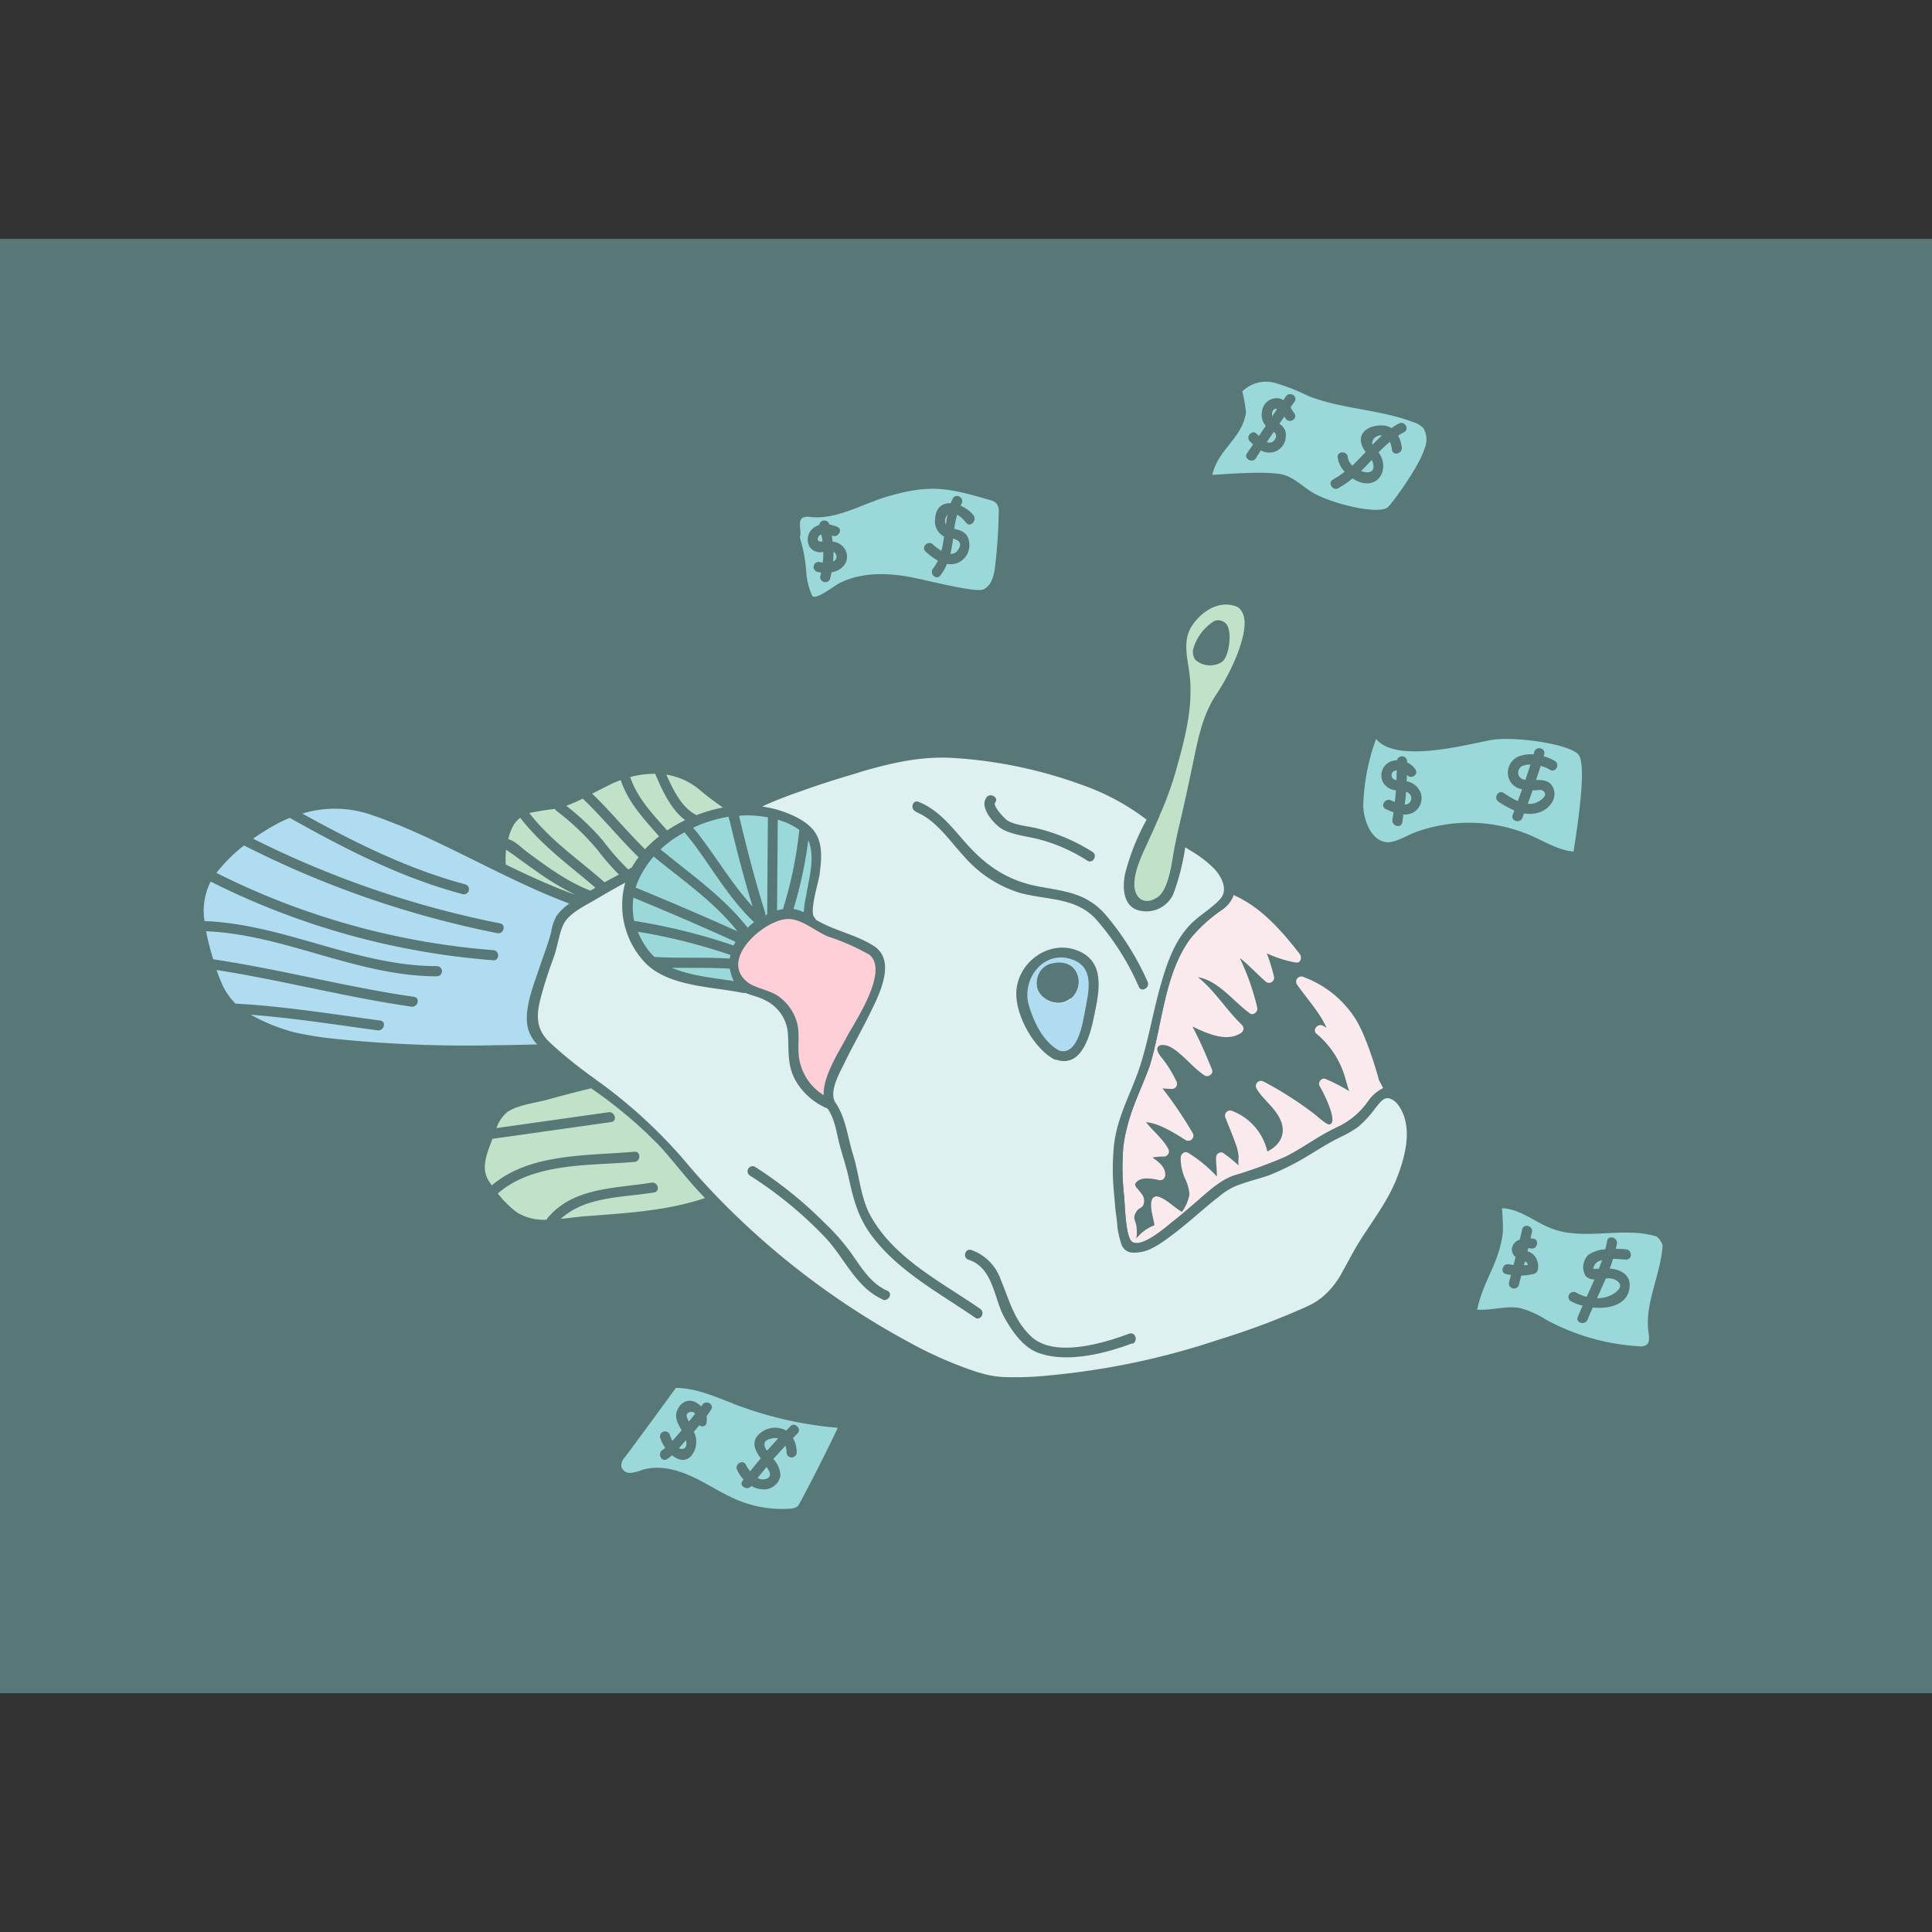 <svg id="Layer_1" data-name="Layer 1" xmlns="http://www.w3.org/2000/svg" viewBox="0 0 300 300"><rect x="0" y="0" width="300" height="300" fill="#333333" stroke="none"/><defs><style>.cls-1{fill:#587877;}.cls-2{fill:#def0ef;}.cls-3{fill:#c1e2c9;}.cls-4{fill:#afdcf0;}.cls-5{fill:#9bd8da;}.cls-6{fill:#ffcfd8;}.cls-7{fill:#faeaee;}</style></defs><title>money_fish</title><rect class="cls-1" x="-1.07" y="37.1" width="302.13" height="225.81"/><path class="cls-2" d="M217.43,170.74a3,3,0,0,0-1.92-1.26c-2-.09-3.12,4.41-7,6-4.61,1.87-6.83,5.25-16.81,7.88-3.1.81-11.28,10.41-15.56,10.35a2.07,2.07,0,0,1-1.24-.38c-1.58-8.92-2.63-16.8,1.58-24.68,2.9-5.44,3.67-18.9,8.4-24.15,4-4.45,6.63-3.94,5.77-7.36-1-4.2-5.77-5.25-12.07-10.5-8.11-6.76-24.27-9.84-33.35-9.89a20.48,20.48,0,0,0-5,.44c-6.77,1.78-16.12,4.25-25.08,8.58a66.89,66.89,0,0,0-9.58,5.6c-2.89,2-11.4,6.06-16,9.16-1.69,1.15-2.84,2.17-2.94,2.92-.53,3.67-4.36,11.13-4,15.9.08.94,1.08,2.16,2.61,3.57h0c1.66,1.53,4,3.27,6.41,5.12,4.56,3.44,9.67,7.23,12.26,10.59a82.24,82.24,0,0,0,6.83,7.7l0,0c11.66,11.78,29.89,25,43.55,28.23.53,0,1.06,0,1.6,0,15.85.08,33.33-5,47.77-11.31,4.87-2.11,5.68-7.36,8.93-11.55C216.8,186.46,221.82,175.8,217.43,170.74Zm-80.43,31c-4.16-1.85-6-6.7-9.08-9.82a62.24,62.24,0,0,0-11.51-9.4.79.79,0,0,1,.79-1.36A63.36,63.36,0,0,1,128,189.85a33.59,33.59,0,0,1,4.21,4.79c1.6,2.25,2.95,4.62,5.58,5.79C138.72,200.84,137.92,202.2,137,201.79Zm16.16-77.91c.6-.81,2,0,1.36.8-.39.53,1.46,2.48,1.9,2.77,1.2.75,3.35.9,4.71,1.25a28.74,28.74,0,0,1,8.51,3.63c.85.54.06,1.9-.8,1.36a26,26,0,0,0-7.4-3.28c-1.79-.49-4-.66-5.68-1.54C154.5,128.19,152,125.39,153.16,123.88Zm-10.95,2.19c-.93-.37-.52-1.89.42-1.51,3.11,1.24,5.11,3.87,7.26,6.3,3.28,3.72,6.67,6,11.63,6.89,4.18.75,7.3,1.07,10.17,4.36a43.06,43.06,0,0,1,6.51,10.38c.41.92-.94,1.72-1.36.8a39.94,39.94,0,0,0-6.71-10.56c-3.11-3.34-7.51-2.91-11.64-4a18.68,18.68,0,0,1-8.84-5.76C147.41,130.53,145.39,127.35,142.21,126.07Zm24,29c-1.72,1.49-4.48.36-5.14-1.49a3.42,3.42,0,0,1,.19-2.41,2.87,2.87,0,0,1,2.09-1.62c2.83-.62,3.83,1.16,4.07,2.18A3.45,3.45,0,0,1,166.26,155.09Zm9.57,53.58c-4.2,1.6-10.29,3.12-14.67,1.42-2.28-.88-3.92-3.26-5.08-5.31-1.72-3-1.75-7.85-5.62-9.09-1-.31-.55-1.83.42-1.52a7.46,7.46,0,0,1,4.57,4.62c1.36,3.23,2.07,6.37,4.79,8.87,3.57,3.27,11.19,1,15.17-.51C176.36,206.78,176.76,208.31,175.83,208.67Z"/><path class="cls-3" d="M108.29,121.37c-3-2.51-7.41-2.39-11.16-1.34-2.17.6-8.83,4.17-10.28,4.62-1.1.35-3.85.44-4.95.78-3.45,1-4.47,5.62-4.12,9.29L89.72,140l-.11.55c4.56-3.1,13.07-7.11,16-9.16a66.89,66.89,0,0,1,9.58-5.6C113.32,125.19,109.1,122.05,108.29,121.37Z"/><path class="cls-4" d="M89.72,140C78,135.84,62.54,125.91,53.29,124.66h-.07l-.73-.07-.7,0h-.31c-8.4,0-19.95,10-20.48,14.18-.63,5,1.54,13.83,4.83,17.71a31.44,31.44,0,0,0,7.86,4.23c13.69,3.45,27.5,2.95,41.6,2.43l0-.17h0c-.38-.35-.73-.69-1-1a5,5,0,0,1-1.57-2.55,11.4,11.4,0,0,1,.17-2.92,27.91,27.91,0,0,1,.76-3.24c1.07-3.67,2.69-7.45,3-9.74a2,2,0,0,1,.53-.95,6.91,6.91,0,0,1,.77-.74l.48-.4c.35-.27.74-.55,1.16-.83Z"/><path class="cls-3" d="M95.55,189.29c4.83-.31,10.69-1.11,15.28-3a82.24,82.24,0,0,1-6.83-7.7c-2.59-3.36-7.7-7.15-12.26-10.59-4.84,1.25-13.23,3.58-14,4.2s-4,7.64-3.37,10.2c.42,1.66,4.76,6.37,6.07,7a8.44,8.44,0,0,0,3.59.67c.72,0,1.43,0,2.14-.08C89.85,189.75,91.91,189.52,95.55,189.29Z"/><path class="cls-5" d="M114.72,146.94c1.49-2.32,6.54-6.95,10.43-4.23l.62.41.17-.16c-1.42-1,2.74-11.08-.44-13.82-6.55-5.67-17.08-3.49-23.6,2.22-8.41,7.35-3.15,16.28-.07,18.53,2.41,1.77,10.79,2.89,13.72,3.52l.18-.17h0C115.09,153,112.92,149.74,114.72,146.94Z"/><path class="cls-6" d="M135.51,147.64c-3.51-2.46-6-2.15-9.74-4.52l-.62-.41c-3.89-2.72-8.94,1.91-10.43,4.23-1.8,2.8.37,6.1,1,6.29h0c2.59.78,5.38,1.88,6.66,4.27,1.47,2.74.4,4,.92,7.11a9.12,9.12,0,0,0,5.77,6.92C126.32,167.36,140.76,151.31,135.51,147.64Z"/><path class="cls-3" d="M192.65,93.61a5,5,0,0,0-4.26-.19c-2.11.82-4.8,3.62-4.92,5.88s.48,4.51.61,6.78c.3,5.3-1.41,10.42-2.81,15.55-.94,3.39-4.23,9.22-5.56,13.39a6.81,6.81,0,0,0,.09,4.69c.75,1.44,4.94,1.51,5.83-1.73.85-3.08,3.77-16,5.46-24.33.72-3.53,2.93-5.73,4.33-8.46C194,100.19,195.05,95,192.65,93.61Zm-2.94,9.2a3.48,3.48,0,0,1-4.09-.34,2.18,2.18,0,0,1-.37-1.55,7.53,7.53,0,0,1,3.29-4.48,1.63,1.63,0,0,1,2.23,1.21C191.18,98.9,190.79,102.06,189.71,102.81Z"/><path class="cls-4" d="M165.85,148a6.18,6.18,0,0,0-4.29.95c-1.72,1-2.32,2.73-2.9,4.6-.52,1.7,2.22,8.94,5.56,10.35,3.84,1.62,4.89-5.73,5.47-9.4S169.43,148.84,165.85,148Zm.41,7.12c-1.72,1.49-4.48.36-5.14-1.49a3.42,3.42,0,0,1,.19-2.41,2.87,2.87,0,0,1,2.09-1.62c2.83-.62,3.83,1.16,4.07,2.18A3.45,3.45,0,0,1,166.26,155.09Z"/><path class="cls-1" d="M167.35,147.61c-4.43-1.77-9.35,1.77-9.54,6.47-.15,3.61,2.8,8.87,6,10.47l.08,0,.11,0c4.08,1.37,5.37-4.11,5.94-7C170.69,153.91,171.67,149.35,167.35,147.61Zm1.14,9.31c-.36,1.91-1.12,7.06-4,6.22-2.49-1.31-4-4.48-4.74-7.06-1.15-3.88,2.14-8.54,6.54-7.16C170.06,150.08,169.06,153.92,168.49,156.92Z"/><path class="cls-7" d="M189.6,141.39a23.92,23.92,0,0,0-4.72,4.32c-4.12,5.55-4.35,13.38-6.37,19.87-1.18,3.26-2.79,6.36-3.56,9.74a18.72,18.72,0,0,0-.55,3.17,38.81,38.81,0,0,0,.15,7.23c.13,1.24.2,6.5,1.28,7.16,1.33.79,4.2-1.4,6-2.95,1.12-.86,2.2-1.79,3.27-2.71,2-1.66,4-3.74,6.43-4.63a73.56,73.56,0,0,0,8-2.9c1.59-.8,3.09-1.75,4.6-2.7a39.64,39.64,0,0,1,4.05-2.2,12,12,0,0,0,4.25-3.74,6.07,6.07,0,0,1,2.36-2.05c-.21-.44-.43-.86-.67-1.28,0-.1-1.89-7-3.87-9.86a16.22,16.22,0,0,0-8-6.21.8.8,0,0,0-.89,1.16c1.53,2.26,3.51,4.28,4.62,6.78-.19-.11-.38-.23-.58-.33-.75-.39-1.66.63-1,1.24a13.86,13.86,0,0,1,4.47,6.83c.21.73.4,1.43.62,2.1a25.91,25.91,0,0,0-3.67-1.89c-.64-.27-1.25.62-.89,1.15s3.07,5.74,1.46,5.92c-.49,0-2.05-1.46-2.45-1.74a54.74,54.74,0,0,0-7.76-4.94.8.8,0,0,0-1.08,1.08c.89,1.51,2.28,2.52,3.24,4,1.64,2.48.78,4.64-1.55,5.79a8.83,8.83,0,0,0-5.53-6.32.79.79,0,0,0-1,1c.5,1.33,1.09,2.64,1.56,4a7.36,7.36,0,0,1,.52,2.26,3.93,3.93,0,0,0,0,1.24,23.16,23.16,0,0,0-2.48-2,.79.79,0,0,0-1,.55c-.11.77.14,2.1.08,3.14a21.18,21.18,0,0,0-4.42-3.64c-.53-.37-1.14.14-1.18.68a7.78,7.78,0,0,0,.71,3.38,6.81,6.81,0,0,1,.65,2.39,6.59,6.59,0,0,1-1.17,2.7c-1.28-.72-2.33-1.94-3.68-2.37a.79.79,0,0,0-1,.55c-.34,1.12.23,2.62.42,3.9a6.43,6.43,0,0,0-2.82,2.06,6.63,6.63,0,0,0,0-2c-.18-1-.7-1.23.16-2.39.27-.35.67-.33.9-.77a1.75,1.75,0,0,0-.36-1.92c-.63-.92-1.48-1.26-.27-2,.67-.43,2.33-.21,3.06,0a.8.8,0,0,0,1-.76c.05-1.25-1-2.06-2-2.74a9.83,9.83,0,0,1,1.79-.15.8.8,0,0,0,.68-1.19c-.85-1.6-2.35-2.73-3.46-4.15,2.16.19,4.52,1.77,6.19,2.8a.8.8,0,0,0,1.08-1.08A63.41,63.41,0,0,0,180.5,169c.49.05,1,.08,1.49.09a.8.8,0,0,0,.68-1.19,18.57,18.57,0,0,0-2.47-3.89c-1.4-1.86.46-2.18,1.91-1.22,1.82,1.19,3.13,3,4.94,4.21.54.35,1.42-.25,1.16-.89-.93-2.28-1.9-4.54-3.05-6.71,2.46,1.17,5.38,2.44,7.54,1a.8.8,0,0,0,.16-1.24c-2.47-2.37-4.23-5.34-6.86-7.43,3.18.54,5.37,3.63,8.06,5.61.58.43,1.32-.27,1.16-.89a37.81,37.81,0,0,0-2.72-7.72c1.43,1.14,2.76,2.56,4,3.66a.79.79,0,0,0,1.32-.76,29,29,0,0,0-1.11-3.6,18.15,18.15,0,0,0,4.55,1.44c.77.1.92-.88.56-1.34-2.82-3.61-6-7.28-10.28-9.15a3,3,0,0,1-.09.32A4.84,4.84,0,0,1,189.6,141.39Z"/><path class="cls-1" d="M218.19,170.35a1,1,0,0,0-.12-.16.64.64,0,0,0-.15-.14,4.14,4.14,0,0,0-1.6-1.09,2.23,2.23,0,0,0-1.53,0,6.07,6.07,0,0,0-2.36,2.05,12,12,0,0,1-4.25,3.74,39.64,39.64,0,0,0-4.05,2.2c-1.51.95-3,1.9-4.6,2.7a73.56,73.56,0,0,1-8,2.9c-2.46.89-4.47,3-6.43,4.63-1.07.92-2.15,1.85-3.27,2.71-1.84,1.55-4.71,3.74-6,2.95-1.08-.66-1.15-5.92-1.28-7.16a38.81,38.81,0,0,1-.15-7.23,18.72,18.72,0,0,1,.55-3.17c.77-3.38,2.38-6.48,3.56-9.74,2-6.49,2.25-14.32,6.37-19.87a23.92,23.92,0,0,1,4.72-4.32,4.84,4.84,0,0,0,1.82-2.09,3,3,0,0,0,.09-.32c.53-2.13-1-4.48-2.51-5.83-.55-.49-1.13-1-1.72-1.41s-1.09-.72-1.62-1.07-.85-.57-1.27-.86l0-.09q1.41-6.16,2.72-12.36c.58-2.77,1.06-5.37,2.55-7.84a49.54,49.54,0,0,0,3.34-5.89c1.25-2.88,3.18-7.94.32-10.46l-.29-.24-.35-.14c-3-1.21-6,.08-8.07,2.47-3.23,3.68-1.27,7.9-1.31,12.3a47,47,0,0,1-3.5,15.84c-.31.79-.65,1.56-1,2.34l-.2-.15a38.09,38.09,0,0,0-10.36-5.42A69,69,0,0,0,146.19,116c-.59,0-1.17,0-1.75,0-3.55.07-6.86,1.11-10.26,2.07a125.64,125.64,0,0,0-15.78,5.44,16.76,16.76,0,0,1-2.58,1.1,2.55,2.55,0,0,1-1.95-.28c-.9-.51-1.77-1.09-2.62-1.68-1.54-1.07-3-2.46-4.7-3.19-4.24-1.81-9-.63-12.94,1.22-2,.91-3.92,1.94-5.91,2.82s-4,.61-6,1.22C78,125.79,77,129.93,77,133.44a175.2,175.2,0,0,0-17-7.81l-.88-.31a22.48,22.48,0,0,0-7.58-1.58c-4,0-8,1.91-11.32,4a30.79,30.79,0,0,0-8.4,7.56c-1.94,2.71-1.83,5.59-1.38,8.83.56,4.12,1.8,9.07,4.53,12.35,1.82,2.19,5.32,3.79,8,4.7,6.22,2.14,13.46,2.56,20,2.86,7.45.34,14.9.07,22.35-.21l.88.74c1.3,1.1,2.66,2.14,4,3.17-2.54.64-5.08,1.3-7.6,2-1.58.45-4.07.77-5.3,2s-2.11,4-2.7,5.73c-.67,1.95-1.38,4.18-.34,6.11a20.07,20.07,0,0,0,5,5.76c2.51,2,6,1.48,9,1.26,4.19-.31,8.42-.52,12.58-1.07,1.84-.24,3.67-.55,5.48-1,1-.24,2-.5,2.94-.82s1.41-.43,2,0a3.93,3.93,0,0,1,.59.5c1.61,1.57,3.27,3.14,5,4.68l1.06.94A132.66,132.66,0,0,0,138,208.43a77.24,77.24,0,0,0,9.56,4.74c1.16.45,2.33.88,3.5,1.26a21.69,21.69,0,0,0,7.28.95l.93,0c1.18,0,2.36-.11,3.54-.2l.19,0,1.49-.13.39,0,1.23-.14.6-.06.95-.13.82-.11.3,0c.88-.12,1.74-.26,2.61-.41l.36-.06.93-.16.86-.16.58-.11,1.11-.22,2.27-.49c3.51-.79,7-1.74,10.39-2.8,4.78-1.48,9.48-3.21,14.09-5.14,3.54-1.48,5.82-3.16,7.73-6.52.31-.53.62-1,.94-1.56.5-1,1-1.92,1.57-2.85.69-1.12,1.49-2.18,2.26-3.26.35-.5.7-1,1-1.53C218.63,184.07,222.35,175.87,218.19,170.35Zm-38.78-42.18h0c.2-.47.41-.94.62-1.41l0-.06a51.88,51.88,0,0,0,2.5-6.79c1.35-4.82,2.73-9.74,2.23-14.8-.26-2.55-1.21-5.42.22-7.76s4.42-4.38,7.25-3.06c2,1.49.6,5.34-.06,7.18a33.65,33.65,0,0,1-3.46,6.59c-2.19,3.47-2.76,7.18-3.61,11.13q-1,4.82-2.13,9.61v0l-.36,1.6,0,.09-.12.56c-.49,2.12-.81,7.07-2.85,8.34s-3.47,0-3.5-2c0-2.34,1.25-4.73,2.18-6.81C178.69,129.79,179.05,129,179.41,128.17Zm-63.17-1.56a17.85,17.85,0,0,1,3,.31q-.06,7.53-.11,15.06l-.34.17a.68.68,0,0,0,0-.53c-1.55-4.88-2.81-9.83-4-14.81,0,0,0-.1,0-.15C115.23,126.63,115.74,126.61,116.24,126.61Zm7.86,2.4a62.38,62.38,0,0,1-2.53,12.17h0a7.84,7.84,0,0,0-.91.2q.06-7,.11-14.09a10.14,10.14,0,0,1,3.36,1.59Zm1.4,1.48a3.07,3.07,0,0,1,.24.62c.73,2.52-.17,5.55-.57,8a17.72,17.72,0,0,0-.37,2.55,6.05,6.05,0,0,0-1.59-.52A62.37,62.37,0,0,0,125.5,130.49Zm-3.31,12.22c2.24-.13,4.34,1.89,6.41,2.72a34.53,34.53,0,0,1,6.43,2.84c3.05,2.62-2.34,10.45-3.63,12.9-1.13,2.17-3.61,5.89-3.5,8.89a8.31,8.31,0,0,1-3.8-5.63c-.32-1.86.16-3.79-.34-5.63a7.53,7.53,0,0,0-2.81-4.05c-1.44-1.07-3.83-1.28-5.09-2.41-3.24-2.89.59-7.25,4-8.93l.6-.27A5.5,5.5,0,0,1,122.19,142.71Zm-9,7.7h.13a7.14,7.14,0,0,0,.63,1.93c-3.09-.48-6.73-.81-9.65-2.07C107.27,150.32,110.24,150.23,113.2,150.41Zm-11.56-1.82h0a7.79,7.79,0,0,1-1-1.11,12.41,12.41,0,0,1-1.59-2.8,88.87,88.87,0,0,1,14.39,3.61,3.45,3.45,0,0,0-.1.56l-.08,0C109.35,148.59,105.49,148.83,101.64,148.59Zm12.27-1.78A92.78,92.78,0,0,0,98.48,143a10.23,10.23,0,0,1-.12-3.61c5.33,2.2,10.62,4.46,15.86,6.86C114.11,146.42,114,146.62,113.91,146.81Zm-15.2-9a11.9,11.9,0,0,1,1-2.24,14.2,14.2,0,0,1,1.8-2.57l1.13.92c4.14,3.31,8.61,6.52,11.87,10.69C109.27,142.26,104,140,98.71,137.83Zm5.34-4.73-1.25-1-.23-.19a16.74,16.74,0,0,1,2.74-2.08c.32-.19.64-.38,1-.56l.33.41c.34.41.66.83,1,1.25,3.11,4.13,5.67,8.73,9.47,12.28-.36.27-.71.57-1,.87C112.74,139.77,108.28,136.48,104.05,133.1Zm9.11-6.24c0,.23.11.46.17.69,1.06,4.44,2.2,8.86,3.54,13.23-3-3.25-5.31-7.13-8-10.69-.32-.43-.64-.84-1-1.26-.08-.09-.15-.19-.23-.29a21.27,21.27,0,0,1,5.45-1.69Zm-4.89-4.51a43.68,43.68,0,0,0,4,3.06l-.3.06a22.94,22.94,0,0,0-3.79,1.12c-2.28-1.07-3.69-4-4.7-6.28A10.51,10.51,0,0,1,108.27,122.35Zm-6.5-2.2,0,.08c1,2.35,2.4,5.51,4.64,7.13a23.71,23.71,0,0,0-2.81,1.61c-2.27-2.59-4.63-5-5.73-8.29A14.79,14.79,0,0,1,101.77,120.15Zm-6.83,1.59c.48-.22,1-.41,1.46-.59,1.15,3.48,3.56,6,5.95,8.74a17.3,17.3,0,0,0-2.18,2c-2.84-2.78-5.35-5.87-8.21-8.64C93,122.72,94,122.18,94.94,121.74ZM90.5,124a.31.31,0,0,0,.09.11c3,2.86,5.6,6.11,8.57,9a15.28,15.28,0,0,0-1.06,1.6l-.55.3h0a36.8,36.8,0,0,1-3.87-4.41,38.2,38.2,0,0,0-5.75-5.48A24.09,24.09,0,0,0,90.5,124Zm7.27,11.34h0a.3.3,0,0,0,0-.08A.3.3,0,0,1,97.77,135.34Zm-.39.87Zm-11.21-10.6a.73.73,0,0,0,.25.31,38.5,38.5,0,0,1,6.4,6.1,38.14,38.14,0,0,0,3.28,3.78L93.88,137c-4-3.52-8.38-6.46-11.69-10.75A38.9,38.9,0,0,1,86.17,125.61Zm-6.38,2.45a4.13,4.13,0,0,1,1-1.08c3.31,4.33,7.58,7.34,11.67,10.86l-.69.4-.1.06,0,0c-3.65-1.41-6.9-3.84-10-6.14-.62-.45-1.73-1.63-2.74-1.84A7.38,7.38,0,0,1,79.79,128.06Zm-1.21,3.87c.34.28.78.53,1.11.77,1.13.82,2.25,1.65,3.4,2.45A44.48,44.48,0,0,0,89.45,139c-3.73-1.37-7.34-3-10.91-4.75A15.41,15.41,0,0,1,78.58,131.93ZM77.14,162.3a200.18,200.18,0,0,1-25.21-1,54.48,54.48,0,0,1-5.92-.93,28.32,28.32,0,0,1-5.88-2.17c-.23-.11-.45-.23-.69-.36l-.5-.27c6.59.5,13.13,1.54,19.69,2.42,1,.13,1.42-1.38.42-1.52-7.48-1-14.94-2.22-22.49-2.63a11.18,11.18,0,0,1-1.83-2.49,23.59,23.59,0,0,1-1.1-2.73c10.15,1.59,20.08,4.22,30.25,5.69,1,.15,1.42-1.37.42-1.52-10.48-1.51-20.72-4.27-31.19-5.83v0A40,40,0,0,1,32,144.6c12.27.52,23.47,7,35.84,7a.79.79,0,0,0,0-1.58c-12.44,0-23.7-6.52-36.08-7a10,10,0,0,1,.95-6.13,117.65,117.65,0,0,0,43.89,12.22c1,.08,1-1.5,0-1.57a115.51,115.51,0,0,1-43-12,24.72,24.72,0,0,1,4.29-4.26,152.24,152.24,0,0,0,39.33,13.62c1,.2,1.42-1.32.42-1.52a151,151,0,0,1-38.34-13.15,37.91,37.91,0,0,1,3.52-2.2A20.21,20.21,0,0,1,45,127c8.6,4.83,17.28,9.3,26.87,11.85a.79.79,0,0,0,.42-1.52c-9-2.4-17.25-6.53-25.35-11a17.32,17.32,0,0,1,11.08.33c.54.17,1.07.37,1.6.56.87.34,1.72.69,2.56,1,8.88,3.71,17.21,8.69,26.23,12.09a8,8,0,0,0-2,1.93,7.39,7.39,0,0,0-.83,2.53c-.51,1.91-1.24,3.76-1.87,5.64-.9,2.69-2.56,6.7-1.63,9.61a6.15,6.15,0,0,0,1.33,2.16C81.31,162.23,79.22,162.29,77.14,162.3Zm13.44,26.58c-1,.09-2.25.26-3.49.38,3.84-3.51,9.57-3.29,14.49-4.1,1-.17.58-1.69-.42-1.52-5.63.93-12.08.69-16.1,5.45a.88.88,0,0,0-.16.3,7.88,7.88,0,0,1-4.6-1.11,15.89,15.89,0,0,1-3-2.95c5.54-4.86,14.34-4.3,21.23-4.91,1-.09,1-1.67,0-1.58-7.3.65-16.25.18-22.17,5.23-.2-.29-.39-.58-.55-.85-1.14-1.91-.16-4.22.57-6.14a2.25,2.25,0,0,1,.08-.24l18.45-2.61c1-.15.57-1.66-.42-1.52l-17.4,2.46a5.61,5.61,0,0,1,1.71-2.51c1.57-1.08,4.28-1.38,6.1-1.88,2.28-.63,4.58-1.22,6.88-1.79a69.36,69.36,0,0,1,10.69,9c2.24,2.48,4.23,5.15,6.55,7.57l.46.47C103.36,188.09,97,188.37,90.58,188.88Zm120.26,4.32c-.84,1.38-1.56,2.83-2.34,4.19a13.1,13.1,0,0,1-3.37,4.19l-.17.11a8.62,8.62,0,0,1-1.5.93l-.31.14-.65.31A116.33,116.33,0,0,1,189.3,208a116.31,116.31,0,0,1-26.14,5.55,49.44,49.44,0,0,1-6.32.3,15.22,15.22,0,0,1-3.74-.42l-.46-.13c-.33-.09-.66-.17-1-.28a61.76,61.76,0,0,1-10.25-4.47,122.62,122.62,0,0,1-30.32-23c-1.76-1.85-3.46-3.74-5.07-5.68a77.36,77.36,0,0,0-13.47-12.22l-.36-.27a72,72,0,0,1-6.48-5.21l-.55-.53c-2.42-2.45-1.65-5.13-.74-8.26.49-1.7,1.09-3.37,1.67-5,.51-1.48.73-3.28,1.35-4.69.81-1.86,3.46-3.06,5.12-4.05l1.44-.84.43-.25c.89-.51,1.78-1,2.68-1.5A13,13,0,0,0,100,149.3c3.54,3.92,10.48,3.87,15.3,4.87a.81.81,0,0,0,.44,0c1,.43,2.12.62,3,1.12a6.22,6.22,0,0,1,3.59,5c.21,2.65-.17,5,1.17,7.43a10.21,10.21,0,0,0,5,4.41c1.18,1.69,1.37,3.72,1.89,5.68.44,1.67,1,3.28,1.38,5,.72,3.29,1.43,6.12,3.45,8.88,4.16,5.67,10.53,9,16.19,12.91.84.58,1.62-.79.8-1.36-6-4.16-13.28-7.75-17-14.39-1.62-2.91-1.76-6.4-2.74-9.53-.87-2.76-1.11-5.76-2.78-8.16,0,0,0,0,0,0-1-1.71.73-4.63,1.46-6.14,1.19-2.49,2.57-4.88,3.79-7.36,1.33-2.73,4.24-8.06,1.05-10.56l0,0-.13-.1c-2.53-1.67-5.39-2.26-8.07-3.58-.4-.2-.77-.41-1.13-.62a.79.79,0,0,0-.21-.36c-.82-.84.67-5.53.81-6.62.25-1.91.51-4.19-.37-6-1-2.11-3.8-3.34-5.9-4a15.7,15.7,0,0,0-2.62-.57,8.19,8.19,0,0,1,.79-.39c1.71-.73,3.45-1.41,5.2-2q3.84-1.38,7.77-2.53l2.08-.64c4.53-1.29,8.85-2.27,13.71-2a70.89,70.89,0,0,1,20.1,4.19,36.27,36.27,0,0,1,9.2,4.78c.27.21.56.41.83.61a35.63,35.63,0,0,0-3.36,8.46c-.39,2-.34,4.86,2,5.6a4.61,4.61,0,0,0,5.5-2.5,35.22,35.22,0,0,0,1.85-7.27l.82.52a18,18,0,0,1,3.69,2.82c1.15,1.24,2.23,3.31.88,4.75-1.5,1.62-3.55,2.65-5,4.35-2.26,2.59-3.37,6-4.29,9.28-1.14,4.09-1.83,8.32-3.15,12.37s-3.47,7.62-4,12.08a37.32,37.32,0,0,0,0,7.62c.08.81.14,1.67.22,2.55.05.39.1.78.16,1.17s.11,1,.15,1.54a15.88,15.88,0,0,0,.59,2.53,1.91,1.91,0,0,0,1.46,1.34h0a5.89,5.89,0,0,0,3.47-.74c.23-.11.45-.24.67-.36.81-.49,1.57-1.06,2.25-1.57,2.26-1.68,4.33-3.59,6.51-5.37.22-.18.43-.34.65-.49a10.63,10.63,0,0,1,2.6-1.71c1.74-.72,3.59-1.14,5.38-1.76A40.38,40.38,0,0,0,202.2,180c2-1.16,3.86-2.42,5.92-3.42a17.35,17.35,0,0,0,2.76-1.59,16.59,16.59,0,0,0,2.58-2.78c.88-1.11,1.54-2.09,2.6-1.52a2.51,2.51,0,0,1,.7.48l.29.32c2.48,3.32,1.18,8.09-.21,11.6C215.34,186.81,212.93,189.79,210.84,193.2Z"/><path class="cls-5" d="M129.42,85.69c0,.49,0,1-.07,1.47a.71.71,0,0,0,.5-.91A.75.75,0,0,0,129.42,85.69Z"/><path class="cls-5" d="M127,83.55c-.13.53.29.57.71.53,0-.36-.11-.72-.18-1.09A.79.79,0,0,0,127,83.55Z"/><path class="cls-5" d="M154.77,78.21a2.17,2.17,0,0,0-1.09-.57c-6.49-1.92-9.25-2.45-15.75-.58-4.06,1.17-7.94,3.67-12.13,3.22a1.85,1.85,0,0,0-1.07.07c-1,.5-.19,2.06-.53,3.13a22.33,22.33,0,0,1,1,5.47,10.37,10.37,0,0,0,.94,3.59c.52.69,3.44-1.6,4.22-2,3.78-1.9,8.29-1.58,12.42-.64s9,2.06,9.93,1.62c1.25-.58,1.63-2.13,1.8-3.5a83.83,83.83,0,0,0,.57-8.38A2.16,2.16,0,0,0,154.77,78.21ZM130.87,88a3.11,3.11,0,0,1-1.75.87c-.06.32-.13.64-.22,1a.79.79,0,0,1-1.52-.42c.05-.18.09-.36.12-.53l-.63-.13a.79.79,0,0,1,.42-1.52,3.78,3.78,0,0,0,.47.08,13,13,0,0,0,.08-1.65,2,2,0,0,1-2.11-.77,2.29,2.29,0,0,1,.65-3,2.57,2.57,0,0,1,.83-.41.8.8,0,0,1,1.55-.16s0,.06,0,.08a5.22,5.22,0,0,1,1.26.38c.93.39.12,1.75-.8,1.36l-.07,0c.06.31.1.62.14.93A2.42,2.42,0,0,1,131,85,2.2,2.2,0,0,1,130.87,88ZM150,81.15a4.71,4.71,0,0,0-1.37-1.23,16.06,16.06,0,0,0-.46,2.19c1.15.27,2.1.62,2.31,2a3,3,0,0,1-1.75,3.29,3.16,3.16,0,0,1-1.68.16A7.54,7.54,0,0,1,146,89.38c-.63.79-1.74-.33-1.11-1.11a7.34,7.34,0,0,0,.75-1.21,10.27,10.27,0,0,1-1.91-1.41c-.75-.69.37-1.8,1.12-1.12a8.33,8.33,0,0,0,1.33,1,17.91,17.91,0,0,0,.41-2.23,2.61,2.61,0,0,1-1.39-2.66c.08-1.87,1.16-2.55,2.42-2.5a7,7,0,0,1,.34-.74c.48-.89,1.84-.09,1.36.8-.06.11-.11.22-.16.33a5.06,5.06,0,0,1,2,1.48C151.77,80.82,150.66,82,150,81.15Z"/><path class="cls-5" d="M146.87,81.48c.07-.53.16-1,.26-1.56A1.42,1.42,0,0,0,146.87,81.48Z"/><path class="cls-5" d="M147.58,86a1.29,1.29,0,0,0,1.2-.64c.73-1.13,0-1.51-.79-1.72C147.88,84.47,147.76,85.26,147.58,86Z"/><path class="cls-5" d="M213,71.42c-.54.58-1.08,1.16-1.64,1.72,1.07.41,2.11.24,1.89-1A2.33,2.33,0,0,0,213,71.42Z"/><path class="cls-5" d="M221.06,66.54a3.41,3.41,0,0,0-1.64-1c-5.26-2-11.13-2-16.33-4.08a30.4,30.4,0,0,0-5.11-2,5.25,5.25,0,0,0-5.07,1.31,24.39,24.39,0,0,1,.57,3.33c-.69,4.1-4.29,5.59-5.24,9.64,2.15-.12,8.18-.63,10.79-.08,1.86.4,3.25,1.93,4.89,2.88,2.8,1.62,9.83,3.39,11.51,2.28.51-.34,4.86-6.2,5.75-9.1A3.55,3.55,0,0,0,221.06,66.54ZM201,64.2c.56.85-.8,1.64-1.36.8l-.21-.32-.77,1.14a1.92,1.92,0,0,1,1,1.84A2.59,2.59,0,0,1,198,70.12a2.72,2.72,0,0,1-2.22-.18L195,71.17c-.57.84-1.94,0-1.36-.79l.93-1.36c-.18-.17-.36-.35-.52-.52-.68-.75.44-1.87,1.12-1.12a3,3,0,0,0,.31.32l1.08-1.58a2.52,2.52,0,0,1-.59-2.25,2.28,2.28,0,0,1,2.7-2,2.17,2.17,0,0,1,.6.27c.13-.2.26-.39.4-.58.57-.84,1.93-.05,1.36.79l-.63.91C200.59,63.61,200.79,63.92,201,64.2Zm17,2.92a9.94,9.94,0,0,0-.89.53,5.68,5.68,0,0,1,.56,1.79c.14,1-1.38,1.42-1.52.42a4.89,4.89,0,0,0-.33-1.26,21.08,21.08,0,0,0-1.76,1.65l0,0a3.36,3.36,0,0,1,.44,3.44c-1,1.83-2.94,1.61-4.49.6a13.11,13.11,0,0,1-2.21,1.52c-.9.48-1.69-.88-.8-1.36a12.52,12.52,0,0,0,1.8-1.2A4.13,4.13,0,0,1,207.71,71c-.08-1,1.5-1,1.58,0A2.14,2.14,0,0,0,210,72.3c.71-.68,1.39-1.41,2.07-2.13a3.31,3.31,0,0,1-.72-1.45C211,66.81,213,66,214.6,66.06a2.84,2.84,0,0,1,1.46.41,12.11,12.11,0,0,1,1.17-.71C218.12,65.29,218.92,66.65,218,67.12Z"/><path class="cls-5" d="M197.55,64.63l.76-1.11C197.68,63.32,197.42,64,197.55,64.63Z"/><path class="cls-5" d="M197.78,67.07l-1.06,1.55a.91.91,0,0,0,1.27-.44A.75.75,0,0,0,197.78,67.07Z"/><path class="cls-5" d="M213.27,68.2a.92.92,0,0,0-.14.85c.47-.5,1-1,1.47-1.43A1.38,1.38,0,0,0,213.27,68.2Z"/><path class="cls-5" d="M218.71,123.14a2.48,2.48,0,0,0-.39-.21c0,.67-.12,1.33-.2,2a1.14,1.14,0,0,0,.64-.18A1,1,0,0,0,218.71,123.14Z"/><path class="cls-5" d="M216.26,120.87a.89.89,0,0,0,.59.26c0-.51,0-1,.05-1.52a1.24,1.24,0,0,0-.39.09A.76.76,0,0,0,216.26,120.87Z"/><path class="cls-5" d="M245.21,117.33c-1-1.73-9.67-3-13.41-2.46-3.24.5-14.9,3.88-18.12-.14a33,33,0,0,0-2,10.58c.17,2.37,1.36,5.33,3.73,5.47,1.24.07,3-1,4.11-1.45a24.2,24.2,0,0,1,18.37.49c2.11.94,4.15,2.21,6.45,2.41C245,128,246.33,119.27,245.21,117.33Zm-25.84,8.88a2.91,2.91,0,0,1-1.45.26c-.06.41-.11.82-.18,1.23-.17,1-1.69.57-1.52-.42.06-.38.11-.77.16-1.15-.42-.15-.82-.33-1.19-.5-.92-.42-.12-1.78.79-1.36.17.08.38.18.61.27.07-.61.13-1.22.17-1.83a3.22,3.22,0,0,1-.62-.11,2.48,2.48,0,0,1-1.46-1.29,2.33,2.33,0,0,1,1.74-3.2,3,3,0,0,1,.51-.06.79.79,0,0,1,1.56.18v.15a3.23,3.23,0,0,1,1.3,1.1c.55.84-.76,1.61-1.33.83,0,.34,0,.68-.05,1a2.94,2.94,0,0,1,2.19,1.77A2.59,2.59,0,0,1,219.37,126.21Zm21.3-6.69a5.54,5.54,0,0,0-1.43-.59c-.24.73-.48,1.45-.73,2.18,1.07,0,2.13.06,2.65,1.19.72,1.56-.45,3.16-1.86,3.74a4.72,4.72,0,0,1-2.64.26c-.08.22-.16.44-.25.66-.35,1-1.88.53-1.52-.41.09-.24.18-.47.26-.7a15,15,0,0,1-2.46-1.36c-.84-.55-.05-1.92.8-1.36a14.7,14.7,0,0,0,2.2,1.27l.66-1.85a2.57,2.57,0,0,1-2-1.52,2.73,2.73,0,0,1,1.49-3.58,5,5,0,0,1,2.28-.3c.05-.14.09-.27.13-.41.31-1,1.83-.55,1.52.42a2.58,2.58,0,0,1-.08.26,7.29,7.29,0,0,1,1.74.74C242.32,118.7,241.53,120.07,240.67,119.52Z"/><path class="cls-5" d="M236.68,118.84a1.19,1.19,0,0,0-.92,1.37,1.1,1.1,0,0,0,1.11.86c.26-.78.53-1.57.78-2.35A3.4,3.4,0,0,0,236.68,118.84Z"/><path class="cls-5" d="M238,122.68c-.25.71-.5,1.42-.76,2.12a3.3,3.3,0,0,0,1-.06c.54-.11,2.53-1.22,1.28-2-.27-.17-1,0-1.32,0Z"/><path class="cls-5" d="M236.79,195.86c0,.2-.11.4-.16.6.21,0,.42,0,.63-.08A.79.79,0,0,0,236.79,195.86Z"/><path class="cls-5" d="M248.76,195.66a3.59,3.59,0,0,0-.63.24,1.55,1.55,0,0,0-.73,1.12l.87,0C248.44,196.56,248.61,196.11,248.76,195.66Z"/><path class="cls-5" d="M258.17,193.39a2.5,2.5,0,0,0-1-1.41c-5.24-1.56-11.14.73-16.25-1.22-2.61-1-4.91-3.07-7.7-3.14a31.19,31.19,0,0,1,.15,3.65c-.55,4.94-2.94,7.23-4,12.09,2.25.16,4.52-.67,6.73-.23a14.52,14.52,0,0,1,3.92,1.76,34.4,34.4,0,0,0,14.51,4.16,1.68,1.68,0,0,0,1.11-.2c.56-.4.44-1.24.34-1.92C255.34,202.39,257.87,198,258.17,193.39Zm-19.4,3.86a.82.82,0,0,1-.55.55,9.91,9.91,0,0,1-2,.27c-.13.49-.25,1-.38,1.48a.79.79,0,0,1-1.52-.42l.3-1.15-.74-.13c-1-.22-.57-1.74.42-1.52.24,0,.48.08.72.11.1-.41.22-.83.32-1.24a1.54,1.54,0,0,1-.58-1.23,1.66,1.66,0,0,1,1.22-1.46c.13-.54.26-1.07.38-1.6.22-1,1.74-.57,1.52.42-.07.32-.15.63-.23.95a3.35,3.35,0,0,1,.47.06c1,.22.56,1.74-.42,1.52a2.7,2.7,0,0,0-.41-.05c0,.16-.07.32-.11.48a2.35,2.35,0,0,1,.85.46A2.57,2.57,0,0,1,238.77,197.25Zm13.71-1.67c-.56,0-1.28-.1-2-.1-.16.51-.33,1-.52,1.52h.21c1.53.15,3,1,2.88,2.71-.15,2.84-3.06,3.58-5.72,3.32-.29.64-.57,1.27-.82,1.89-.38.93-1.9.52-1.52-.42.24-.57.49-1.16.76-1.75a7.53,7.53,0,0,1-1.84-.7.79.79,0,0,1,.8-1.36,6.86,6.86,0,0,0,1.66.69c.41-.89.82-1.8,1.22-2.71a1.7,1.7,0,0,1-1.38-.56,2.65,2.65,0,0,1,.45-3.27,5.09,5.09,0,0,1,2.61-.85c.11-.43.2-.85.28-1.28.18-1,1.7-.57,1.52.42-.05.27-.11.53-.17.8.58,0,1.13,0,1.59.07C253.49,194.07,253.49,195.64,252.48,195.58Z"/><path class="cls-5" d="M249.34,198.53c-.43,1-.9,2.05-1.36,3.06h.15a5.24,5.24,0,0,0,1.75-.35c.6-.23,2.84-1.48.93-2.52A2.62,2.62,0,0,0,249.34,198.53Z"/><path class="cls-5" d="M105.43,224.87a.71.71,0,0,0,.42.12c.75,0,.81-.71.68-1.36C106.17,224,105.81,224.46,105.43,224.87Z"/><path class="cls-5" d="M107.22,219.24c-.89.18-.6.83-.29,1.44,0,0,0,0,0,.08.36-.41.71-.82,1-1.25A.76.76,0,0,0,107.22,219.24Z"/><path class="cls-5" d="M117.64,229.51a1.78,1.78,0,0,0,1.26.15c1.07-.31.64-1.17.14-1.87C118.56,228.36,118.1,228.93,117.64,229.51Z"/><path class="cls-5" d="M114.27,218.12c-3-1.15-6.07-2.58-9.32-2.61,0,0-5.18,7.13-7.93,10.78a2,2,0,0,0-.55,1.42,1.39,1.39,0,0,0,1.43,1,6.69,6.69,0,0,0,1.81-.46c2.58-.8,5.4-.07,7.84,1.07s4.7,2.7,7.2,3.7a17.85,17.85,0,0,0,7.78,1.25,2.41,2.41,0,0,0,1.32-.36c.28-.22,4.46-8.38,6.24-12.2A58.56,58.56,0,0,1,114.27,218.12Zm-3.87.79c-.22.33-.45.66-.69,1a3.08,3.08,0,0,1,0,1c-.09.62-.71.69-1.13.41l-.84,1,.16.36a3.43,3.43,0,0,1-.36,3.11c-.93,1.35-2.17,1-3.19.18a7.72,7.72,0,0,1-.73.58c-.83.59-1.61-.78-.79-1.36.16-.11.32-.24.48-.37a5.36,5.36,0,0,1-.81-1.6.79.79,0,0,1,1.52-.42,5.76,5.76,0,0,0,.39.94c.5-.55,1-1.12,1.43-1.65-.54-.95-1.17-2-.69-3.08.88-2,2.66-1.78,3.72-.62a1.33,1.33,0,0,0,.14-.19C109.58,217.26,111,218.05,110.4,218.91Zm13.43,3.69c-.24.23-.46.47-.69.7a4.55,4.55,0,0,1,.57,2.31.79.79,0,0,1-1.57,0,3.63,3.63,0,0,0-.17-1.11c-.64.67-1.27,1.36-1.89,2.06a3.81,3.81,0,0,1,1.1,2.58,2.58,2.58,0,0,1-2.78,2.12,3.83,3.83,0,0,1-1.73-.52l0,0c-.6.8-2,0-1.36-.8l.15-.19a5.77,5.77,0,0,1-1-1.5c-.44-.91.92-1.71,1.36-.79a5.43,5.43,0,0,0,.67,1c.54-.68,1.08-1.35,1.64-2-.71-1-1.38-2.13-.69-3.27a3.59,3.59,0,0,1,4.34-1.2,2,2,0,0,1,.29.15c.24-.23.46-.48.7-.71C123.44,220.78,124.55,221.89,123.83,222.6Z"/><path class="cls-5" d="M118.74,224a1.38,1.38,0,0,0,.38,1.25c.56-.63,1.13-1.26,1.71-1.88a2.21,2.21,0,0,0-.48-.07C119.86,223.32,118.92,223.52,118.74,224Z"/></svg>